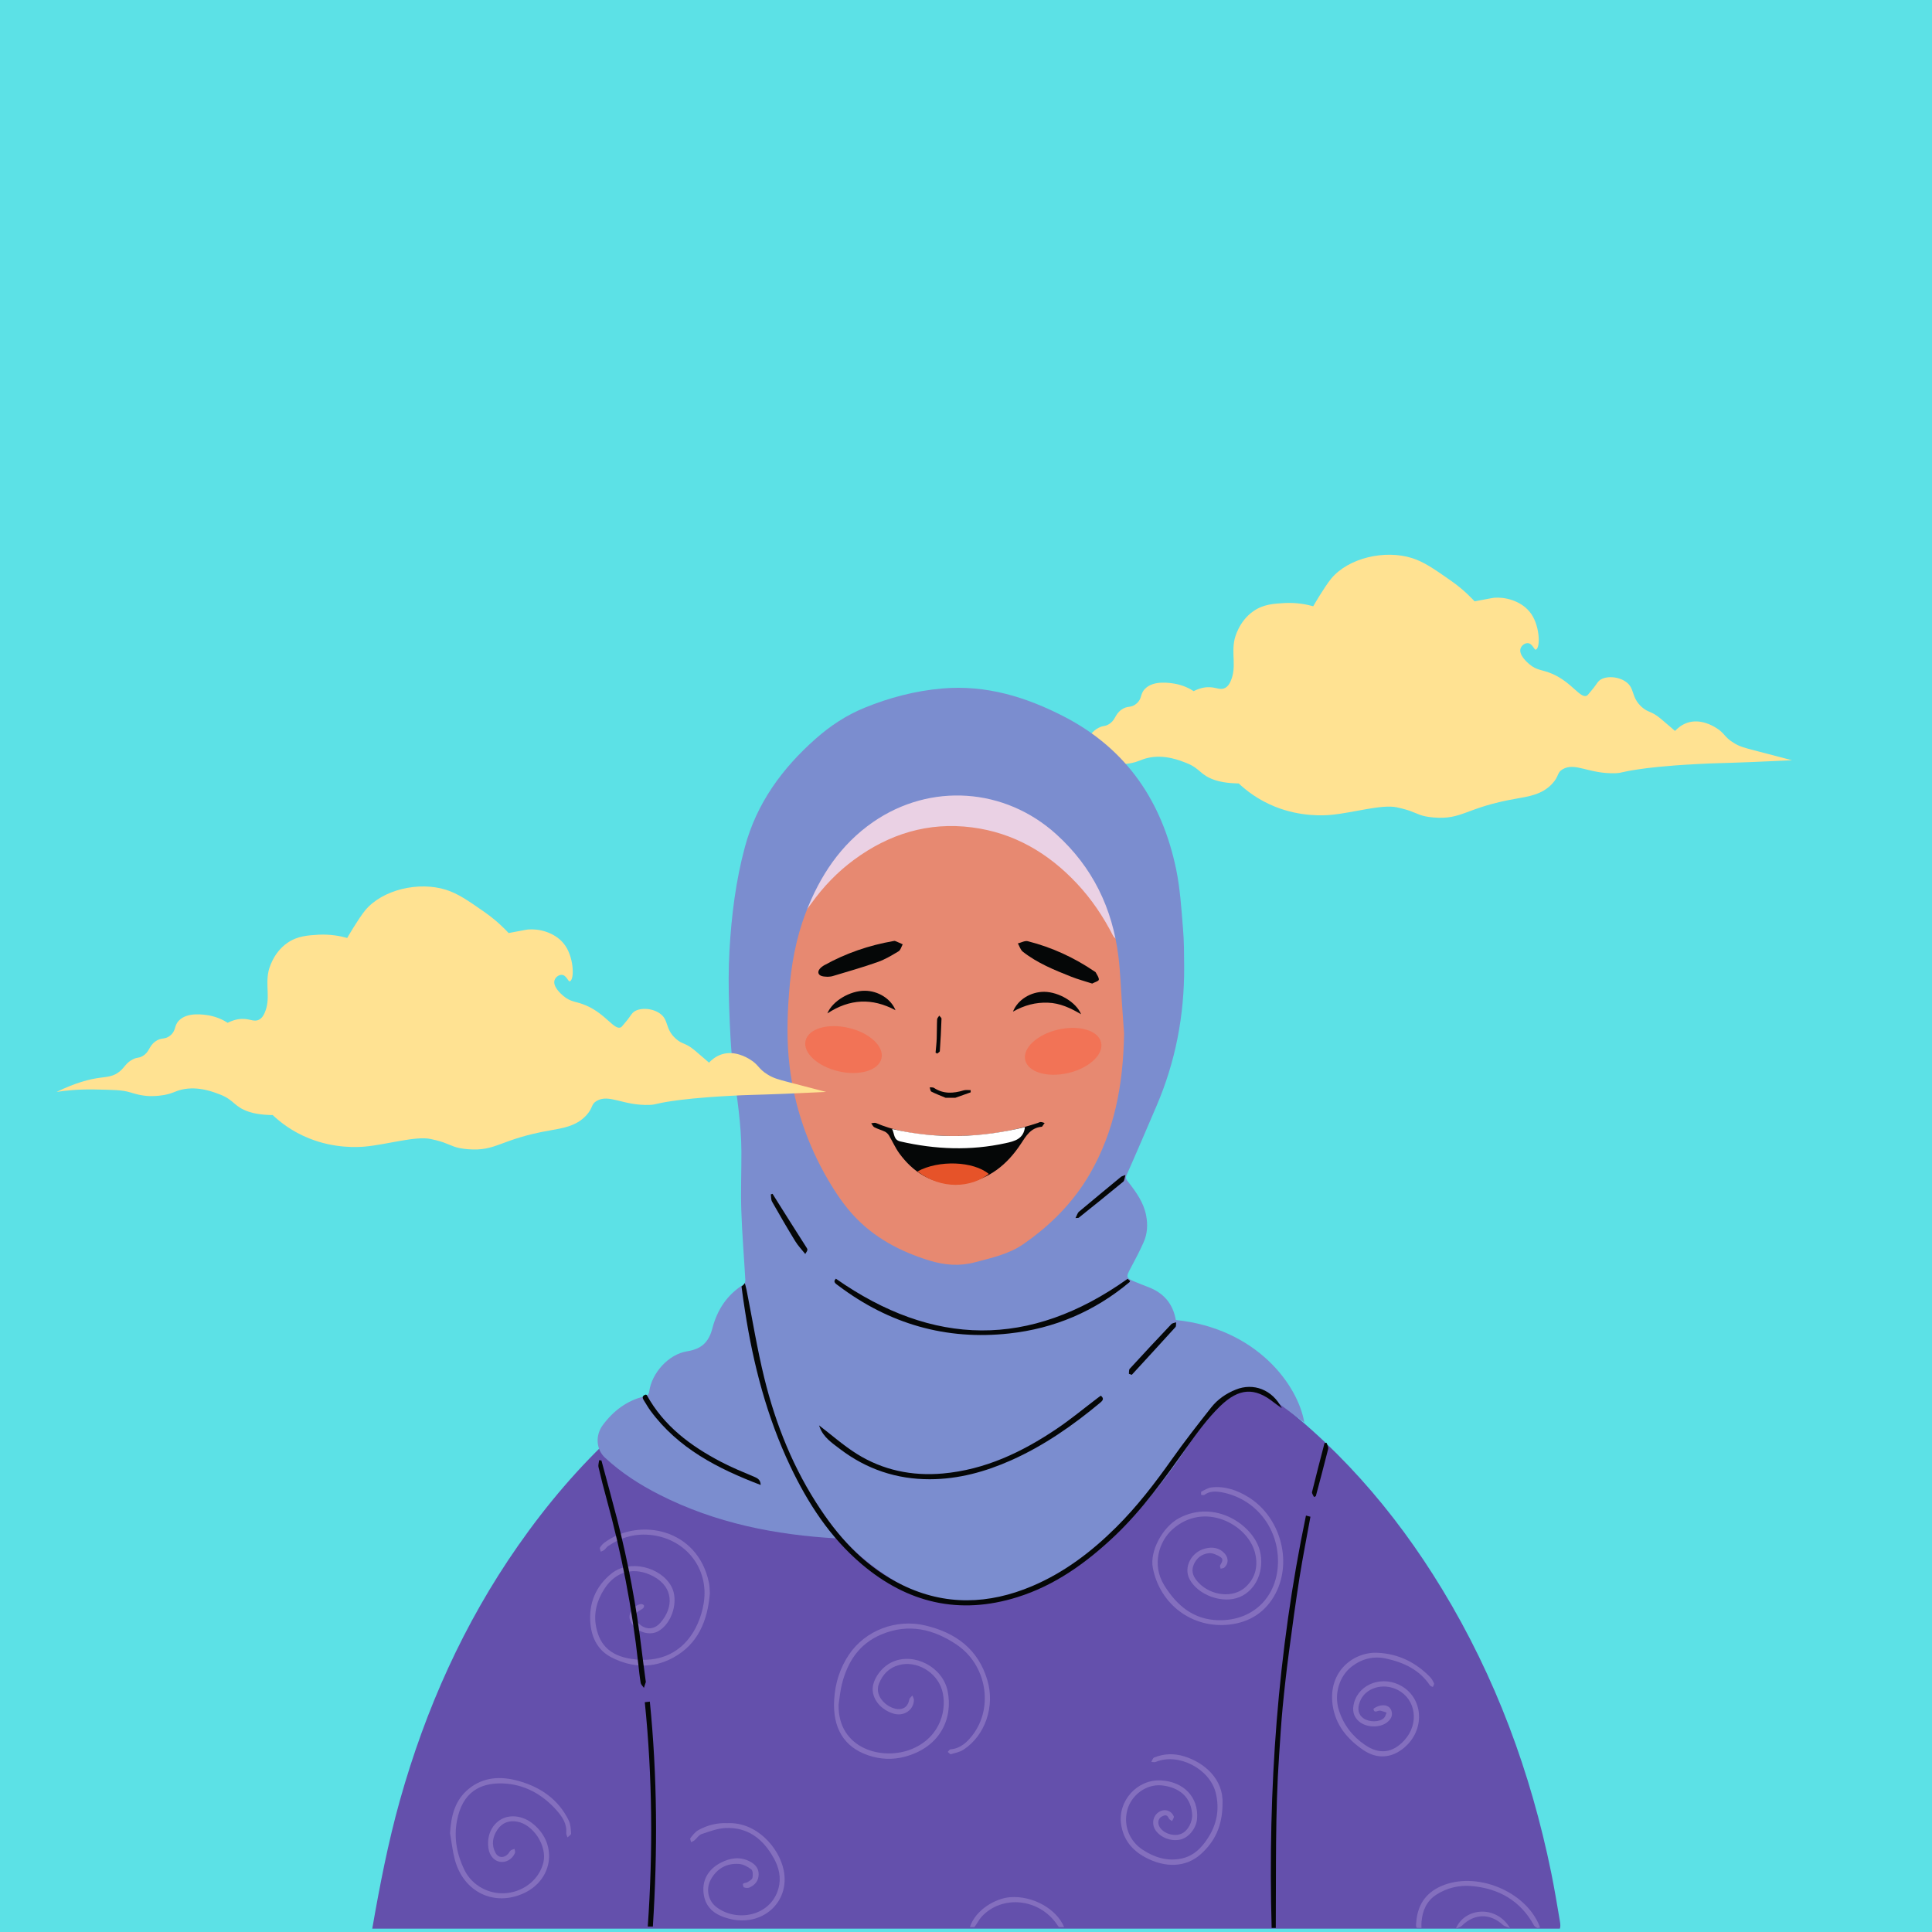 <svg xmlns="http://www.w3.org/2000/svg" xmlns:xlink="http://www.w3.org/1999/xlink" width="200" zoomAndPan="magnify" viewBox="0 0 150 150" height="200" preserveAspectRatio="xMidYMid meet" version="1.0"><defs><clipPath id="id1"><path d="M 79.266 43 L 139.266 43 L 139.266 63.66 L 79.266 63.66 Z M 79.266 43 " clip-rule="nonzero"/></clipPath><clipPath id="id2"><path d="M 28.902 101.543 L 121.148 101.543 L 121.148 149.742 L 28.902 149.742 Z M 28.902 101.543 " clip-rule="nonzero"/></clipPath><clipPath id="id3"><path d="M 53 141 L 61 141 L 61 149.832 L 53 149.832 Z M 53 141 " clip-rule="nonzero"/></clipPath><clipPath id="id4"><path d="M 109.914 146 L 119.719 146 L 119.719 149.742 L 109.914 149.742 Z M 109.914 146 " clip-rule="nonzero"/></clipPath><clipPath id="id5"><path d="M 113 148.312 L 117.367 148.312 L 117.367 149.742 L 113 149.742 Z M 113 148.312 " clip-rule="nonzero"/></clipPath><clipPath id="id6"><path d="M 98.535 117.59 L 101.871 117.59 L 101.871 149.742 L 98.535 149.742 Z M 98.535 117.59 " clip-rule="nonzero"/></clipPath><clipPath id="id7"><path d="M 50 132 L 51 132 L 51 149.832 L 50 149.832 Z M 50 132 " clip-rule="nonzero"/></clipPath><clipPath id="id8"><path d="M 46 53.082 L 102 53.082 L 102 125 L 46 125 Z M 46 53.082 " clip-rule="nonzero"/></clipPath><clipPath id="id9"><path d="M 75 147 L 83 147 L 83 149.832 L 75 149.832 Z M 75 147 " clip-rule="nonzero"/></clipPath><clipPath id="id10"><path d="M 4.266 68.414 L 64.266 68.414 L 64.266 89.414 L 4.266 89.414 Z M 4.266 68.414 " clip-rule="nonzero"/></clipPath></defs><rect x="-15" width="180" fill="rgb(100%, 100%, 100%)" y="-15" height="180" fill-opacity="1"/><rect x="-15" width="180" fill="rgb(36.079%, 88.239%, 90.199%)" y="-15" height="180" fill-opacity="1"/><rect x="-15" width="180" fill="rgb(100%, 100%, 100%)" y="-15" height="180" fill-opacity="1"/><rect x="-15" width="180" fill="rgb(36.079%, 88.239%, 90.199%)" y="-15" height="180" fill-opacity="1"/><g clip-path="url(#id1)"><path fill="rgb(100%, 88.629%, 57.249%)" d="M 82.766 57.926 C 83.266 57.852 83.824 57.84 84.309 57.422 C 84.68 57.109 84.785 56.762 85.309 56.5 C 85.688 56.309 85.734 56.426 86.059 56.246 C 86.629 55.922 86.52 55.504 87.055 55.109 C 87.543 54.75 87.793 55 88.219 54.641 C 88.695 54.258 88.492 53.887 88.898 53.48 C 89.562 52.797 90.836 53.023 91.227 53.086 C 91.867 53.203 92.367 53.457 92.676 53.66 C 93.262 53.359 93.711 53.336 94.008 53.359 C 94.473 53.395 94.77 53.586 95.102 53.418 C 95.34 53.301 95.469 53.07 95.555 52.867 C 96.027 51.766 95.59 50.797 95.852 49.633 C 95.875 49.527 96.184 48.234 97.312 47.453 C 98.098 46.902 98.941 46.867 99.727 46.82 C 100.676 46.77 101.449 46.926 101.961 47.07 C 101.902 47.156 102.805 45.598 103.352 44.926 C 104.695 43.309 107.523 42.66 109.637 43.332 C 110.543 43.621 111.312 44.148 112.562 45.023 C 113.238 45.488 113.703 45.91 113.941 46.137 C 114.285 46.461 114.488 46.688 114.488 46.688 C 115.926 46.41 115.996 46.41 115.996 46.41 C 116.828 46.34 118.02 46.617 118.742 47.477 C 119.551 48.414 119.633 50.293 119.242 50.438 C 119.113 50.484 118.98 49.945 118.613 49.934 C 118.375 49.922 118.125 50.125 118.055 50.352 C 117.898 50.855 118.59 51.441 118.73 51.562 C 119.336 52.078 119.719 51.969 120.516 52.316 C 122.047 52.977 122.699 54.27 123.211 54.008 C 123.246 53.996 123.32 53.898 123.484 53.707 C 123.891 53.238 123.984 53.023 124.117 52.891 C 124.52 52.461 125.566 52.473 126.207 52.918 C 126.957 53.418 126.602 54.113 127.469 54.895 C 127.992 55.359 128.18 55.168 128.93 55.793 C 129.57 56.332 130.047 56.75 130.047 56.75 C 130.227 56.559 130.547 56.27 131.008 56.113 C 132.02 55.781 132.969 56.344 133.219 56.5 C 133.91 56.906 133.852 57.219 134.598 57.672 C 135.074 57.973 135.441 58.055 136.203 58.258 C 136.844 58.426 137.785 58.668 139.141 59.027 C 138.402 59.062 137.297 59.109 135.93 59.168 C 133.457 59.266 133.195 59.242 131.723 59.324 C 129.203 59.457 127.918 59.625 127.184 59.734 C 125.805 59.938 125.98 60.008 125.434 60.031 C 123.344 60.105 122.297 59.145 121.309 59.734 C 120.871 59.996 121.062 60.262 120.504 60.859 C 119.707 61.711 118.637 61.84 117.723 62.008 C 113.773 62.691 113.574 63.66 111.301 63.469 C 110.316 63.387 110.113 63.184 109.426 62.941 C 109.426 62.941 109.055 62.812 108.449 62.68 C 107.273 62.43 105.051 63.109 103.34 63.266 C 102.816 63.316 100.996 63.434 99 62.633 C 97.68 62.105 96.742 61.363 96.172 60.824 C 96.172 60.824 95.125 60.836 94.34 60.57 C 93.152 60.176 93.223 59.672 92.094 59.23 C 91.68 59.074 90.43 58.535 89.102 58.848 C 88.555 58.977 88.445 59.133 87.723 59.266 C 87.176 59.363 86.758 59.348 86.641 59.348 C 85.938 59.324 85.449 59.156 85.129 59.062 C 84.453 58.859 83.75 58.871 82.348 58.836 C 81.09 58.809 80.066 58.918 79.391 59.027 C 80.91 58.285 82.016 58.02 82.766 57.926 Z M 82.766 57.926 " fill-opacity="1" fill-rule="nonzero"/></g><g clip-path="url(#id2)"><path fill="rgb(39.22%, 31.369%, 67.45%)" d="M 121.105 149.742 C 121.16 149.613 121.156 149.426 121.109 149.152 C 120.895 147.902 120.691 146.648 120.438 145.406 C 118.844 137.602 116.121 130.223 111.973 123.395 C 108.234 117.238 103.582 111.91 97.699 107.699 C 93.969 105.031 89.926 102.98 85.52 101.664 C 85.246 101.582 85.141 101.648 84.992 101.879 C 84.535 102.574 84.109 103.305 83.543 103.902 C 81.176 106.41 78.18 107.609 74.781 107.652 C 70.246 107.715 66.57 106.141 64.543 101.707 C 64.012 101.898 63.465 102.086 62.934 102.297 C 61.039 103.051 59.07 103.664 57.27 104.594 C 50.25 108.234 44.73 113.566 40.234 119.992 C 36 126.051 33.035 132.699 31.043 139.797 C 30.129 143.066 29.484 146.398 28.902 149.742 L 121.105 149.742 " fill-opacity="1" fill-rule="nonzero"/></g><path fill="rgb(51.759%, 43.529%, 74.509%)" d="M 65.109 132.344 C 65.039 135.82 68.574 136.742 70.844 135.773 C 73.094 134.809 73.547 132.613 73.141 131.223 C 72.73 129.809 71.148 128.898 69.785 129.277 C 69.02 129.488 68.527 130 68.242 130.723 C 67.824 131.777 69.035 132.746 69.852 132.695 C 70.281 132.668 70.516 132.379 70.598 131.953 C 70.617 131.836 70.75 131.742 70.836 131.637 C 70.879 131.754 70.961 131.875 70.957 131.992 C 70.934 132.789 70.148 133.293 69.348 133.039 C 68.426 132.746 67.789 132.012 67.754 131.207 C 67.723 130.398 68.441 129.395 69.32 129.016 C 71.004 128.289 73.188 129.434 73.57 131.277 C 74.008 133.367 73.043 135.637 70.266 136.387 C 69.297 136.648 68.336 136.602 67.391 136.277 C 65.543 135.645 64.629 134.176 64.766 131.949 C 64.84 130.695 65.207 129.512 65.918 128.457 C 67.191 126.57 69.59 125.672 71.828 126.199 C 74.199 126.758 75.938 128.031 76.656 130.438 C 77.27 132.48 76.484 134.754 74.801 135.848 C 74.516 136.031 74.156 136.102 73.824 136.195 C 73.766 136.211 73.664 136.078 73.582 136.016 C 73.656 135.945 73.723 135.824 73.801 135.816 C 74.578 135.754 75.094 135.258 75.52 134.699 C 77.16 132.543 76.598 129.25 74.266 127.684 C 72.484 126.488 70.551 126.016 68.449 126.891 C 66.699 127.621 65.805 129.016 65.363 130.766 C 65.234 131.281 65.191 131.816 65.109 132.344 " fill-opacity="1" fill-rule="nonzero"/><path fill="rgb(51.759%, 43.529%, 74.509%)" d="M 99.223 121.223 C 99.227 118.555 97.422 116.336 94.848 115.859 C 94.391 115.777 93.922 115.754 93.508 116.062 C 93.453 116.102 93.34 116.062 93.254 116.059 C 93.258 115.973 93.238 115.824 93.277 115.805 C 93.535 115.676 93.797 115.512 94.074 115.48 C 95.109 115.367 96.051 115.695 96.922 116.234 C 99.375 117.742 100.359 121.164 99.043 123.699 C 98.293 125.145 97.039 125.957 95.441 126.133 C 92.559 126.453 90.055 124.566 89.504 121.727 C 89.254 120.434 90.258 118.555 91.535 117.871 C 94.344 116.371 97.309 118.414 97.816 120.398 C 98.195 121.887 97.551 123.441 96.254 123.992 C 94.941 124.547 93.008 123.855 92.352 122.598 C 91.871 121.676 92.5 120.473 93.605 120.219 C 94.164 120.086 94.676 120.168 95.078 120.609 C 95.395 120.961 95.387 121.406 95.059 121.703 C 94.992 121.766 94.867 121.766 94.77 121.793 C 94.754 121.703 94.699 121.59 94.734 121.527 C 94.859 121.312 95.027 121.059 94.766 120.895 C 94.5 120.723 94.148 120.559 93.855 120.59 C 93.297 120.645 92.863 120.984 92.656 121.539 C 92.461 122.07 92.691 122.492 93.051 122.875 C 94.023 123.906 95.734 124.098 96.688 123.234 C 97.512 122.492 97.703 121.52 97.418 120.484 C 96.824 118.344 93.496 116.539 91.023 118.746 C 90.008 119.652 89.395 121.461 90.387 123.074 C 91.363 124.656 92.668 125.75 94.598 125.793 C 97.316 125.855 99.219 123.938 99.223 121.223 " fill-opacity="1" fill-rule="nonzero"/><path fill="rgb(51.759%, 43.529%, 74.509%)" d="M 55.113 123.727 C 54.934 125.828 54.203 127.648 52.262 128.703 C 50.711 129.543 49.082 129.492 47.504 128.695 C 46.449 128.164 45.957 127.215 45.844 126.102 C 45.684 124.512 46.242 123.145 47.5 122.148 C 48.867 121.07 51.277 121.633 52.121 123.16 C 52.723 124.25 52.195 126.047 51.098 126.652 C 50.297 127.094 49.098 126.562 48.887 125.668 C 48.777 125.215 49.309 124.551 49.797 124.539 C 49.867 124.539 49.973 124.59 49.996 124.641 C 50.02 124.699 49.984 124.812 49.934 124.859 C 49.855 124.938 49.746 124.984 49.652 125.043 C 49.195 125.324 49.164 125.594 49.535 125.988 C 50.066 126.555 50.754 126.574 51.266 125.996 C 52.305 124.824 52.324 123.242 50.727 122.387 C 49.273 121.613 47.828 121.961 46.934 123.344 C 46.34 124.254 46.07 125.25 46.285 126.32 C 46.57 127.77 47.453 128.668 49.406 128.844 C 52.828 129.152 54.309 126.57 54.641 124.438 C 55.051 121.797 53.277 119.531 50.637 119.188 C 49.387 119.027 48.266 119.332 47.23 120.023 C 47.109 120.105 47.023 120.246 46.91 120.34 C 46.836 120.402 46.734 120.43 46.645 120.473 C 46.621 120.363 46.543 120.219 46.586 120.148 C 46.676 119.996 46.809 119.855 46.953 119.75 C 49.66 117.781 54.18 118.688 55.043 122.887 C 55.102 123.16 55.094 123.445 55.113 123.727 " fill-opacity="1" fill-rule="nonzero"/><path fill="rgb(51.759%, 43.529%, 74.509%)" d="M 34.941 142.328 C 35.02 140.984 35.32 139.75 36.406 138.875 C 37.543 137.953 38.871 137.891 40.223 138.262 C 41.953 138.738 43.348 139.688 44.156 141.34 C 44.305 141.637 44.316 142.016 44.34 142.359 C 44.344 142.449 44.156 142.559 44.059 142.656 C 44.023 142.539 43.953 142.418 43.961 142.305 C 44.023 141.574 43.637 141.027 43.195 140.531 C 42.086 139.289 40.684 138.52 39.02 138.465 C 37.289 138.41 35.898 139.129 35.477 141.375 C 35.227 142.703 35.473 143.988 36.062 145.191 C 36.664 146.414 38.008 147.121 39.355 146.977 C 40.738 146.832 41.883 145.871 42.188 144.602 C 42.492 143.336 41.426 141.656 40.145 141.43 C 39.523 141.316 38.984 141.52 38.625 142.047 C 38.246 142.602 38.137 143.219 38.465 143.844 C 38.68 144.254 39.121 144.285 39.445 143.938 C 39.523 143.855 39.566 143.734 39.652 143.668 C 39.734 143.605 39.852 143.586 39.953 143.547 C 39.965 143.66 40.016 143.789 39.977 143.879 C 39.766 144.355 39.281 144.629 38.816 144.551 C 38.367 144.477 38.016 144.078 37.93 143.543 C 37.773 142.59 38.137 141.711 38.883 141.266 C 39.559 140.863 40.523 140.961 41.266 141.512 C 43.305 143.027 43.012 145.879 40.711 146.969 C 38.41 148.062 36 146.926 35.316 144.398 C 35.137 143.723 35.062 143.02 34.941 142.328 " fill-opacity="1" fill-rule="nonzero"/><path fill="rgb(51.759%, 43.529%, 74.509%)" d="M 94.918 140.027 C 94.91 141.801 94.297 143.004 93.219 143.965 C 92.082 144.984 90.48 145.047 88.91 144.199 C 87.883 143.641 87.223 142.836 87.043 141.645 C 86.773 139.828 88.285 138.141 90.129 138.23 C 91.906 138.32 93.066 139.543 92.941 141.195 C 92.891 141.914 92.332 142.637 91.695 142.809 C 90.98 143.004 90.113 142.691 89.707 142.09 C 89.453 141.715 89.477 141.195 89.758 140.871 C 90.031 140.559 90.441 140.445 90.789 140.633 C 90.934 140.711 91.074 140.867 91.133 141.023 C 91.168 141.117 91.047 141.27 90.996 141.395 C 90.906 141.32 90.777 141.262 90.738 141.168 C 90.613 140.84 90.387 140.938 90.195 141.039 C 89.875 141.211 89.848 141.633 90.105 141.953 C 90.473 142.406 91.195 142.594 91.719 142.371 C 92.238 142.152 92.602 141.438 92.555 140.832 C 92.43 139.227 91.184 138.719 90.191 138.617 C 89 138.5 87.836 139.363 87.523 140.531 C 87.207 141.727 87.68 142.938 88.727 143.621 C 89.621 144.203 90.59 144.512 91.656 144.312 C 92.641 144.133 93.293 143.477 93.809 142.664 C 94.492 141.59 94.695 140.434 94.387 139.188 C 93.914 137.32 91.492 136.07 89.738 136.793 C 89.641 136.836 89.504 136.797 89.387 136.793 C 89.457 136.676 89.504 136.496 89.609 136.453 C 90.367 136.145 91.148 136.121 91.93 136.359 C 93.492 136.836 95 138.125 94.918 140.027 " fill-opacity="1" fill-rule="nonzero"/><path fill="rgb(51.759%, 43.529%, 74.509%)" d="M 106.996 128.324 C 108.578 128.406 109.895 129.059 111 130.172 C 111.145 130.316 111.254 130.508 111.34 130.699 C 111.371 130.762 111.281 130.883 111.246 130.977 C 111.168 130.938 111.062 130.918 111.02 130.852 C 110.203 129.633 108.984 129.07 107.613 128.77 C 106.645 128.559 105.754 128.781 104.973 129.371 C 103.973 130.121 103.551 131.555 103.957 132.797 C 104.32 133.922 105.004 134.816 105.984 135.48 C 107.102 136.242 108.133 136.109 109.043 135.105 C 110.199 133.828 109.941 131.93 108.512 131.203 C 107.367 130.617 105.98 131.051 105.578 132.125 C 105.363 132.688 105.461 133.133 105.859 133.41 C 106.293 133.719 107.094 133.723 107.445 133.391 C 107.555 133.289 107.59 133.109 107.656 132.965 C 107.496 132.914 107.336 132.855 107.176 132.816 C 106.988 132.773 106.703 133.062 106.633 132.695 C 106.625 132.637 106.961 132.461 107.156 132.422 C 107.527 132.348 107.898 132.426 108.031 132.824 C 108.164 133.219 107.965 133.535 107.633 133.766 C 107.051 134.168 106.07 134.121 105.527 133.664 C 105.059 133.27 104.977 132.762 105.129 132.207 C 105.539 130.688 107.41 130.055 108.859 130.93 C 110.531 131.938 110.625 134.316 109.047 135.668 C 108.066 136.512 106.922 136.602 105.852 135.875 C 104.602 135.027 103.68 133.914 103.465 132.383 C 103.094 129.715 105.152 128.211 106.996 128.324 " fill-opacity="1" fill-rule="nonzero"/><g clip-path="url(#id3)"><path fill="rgb(51.759%, 43.529%, 74.509%)" d="M 56.473 141.551 C 58.734 141.441 60.48 143.441 60.844 145.191 C 61.359 147.695 59.168 149.641 56.594 148.965 C 55.617 148.711 54.836 148.219 54.648 147.145 C 54.457 146.047 54.949 145.137 55.977 144.613 C 56.719 144.234 57.48 144.129 58.246 144.539 C 58.645 144.754 58.914 145.059 58.902 145.543 C 58.891 146.039 58.613 146.355 58.188 146.547 C 58.066 146.602 57.891 146.582 57.762 146.535 C 57.707 146.516 57.656 146.281 57.691 146.254 C 57.781 146.18 57.938 146.191 58.039 146.129 C 58.188 146.035 58.395 145.926 58.422 145.789 C 58.465 145.582 58.461 145.242 58.336 145.145 C 58.059 144.93 57.699 144.734 57.363 144.715 C 56.41 144.652 55.66 145.078 55.195 145.914 C 54.789 146.641 54.965 147.555 55.609 148.055 C 57.164 149.258 59.84 148.801 60.438 146.617 C 60.668 145.785 60.48 144.988 60.07 144.258 C 59.254 142.789 58.066 141.836 56.297 141.93 C 55.684 141.965 55.066 142.195 54.473 142.398 C 54.258 142.469 54.105 142.727 53.914 142.887 C 53.844 142.949 53.742 142.98 53.656 143.027 C 53.633 142.918 53.559 142.762 53.605 142.707 C 53.785 142.48 53.973 142.227 54.219 142.09 C 54.918 141.703 55.684 141.512 56.473 141.551 " fill-opacity="1" fill-rule="nonzero"/></g><g clip-path="url(#id4)"><path fill="rgb(51.759%, 43.529%, 74.509%)" d="M 119.348 149.691 C 119.418 149.68 119.484 149.672 119.555 149.664 C 119.555 149.664 119.555 149.664 119.559 149.66 C 119.551 149.621 119.547 149.578 119.531 149.539 C 118.43 146.793 114.578 145.25 111.875 146.445 C 110.648 146.992 110.055 147.949 109.957 149.242 C 109.945 149.383 109.914 149.57 109.996 149.68 C 110.121 149.68 110.242 149.68 110.363 149.684 C 110.359 149.508 110.352 149.352 110.367 149.195 C 110.449 148.332 110.758 147.586 111.523 147.098 C 112.352 146.57 113.289 146.352 114.234 146.43 C 116.359 146.613 118.043 147.562 119.098 149.488 C 119.145 149.574 119.246 149.633 119.348 149.691 " fill-opacity="1" fill-rule="nonzero"/></g><g clip-path="url(#id5)"><path fill="rgb(51.759%, 43.529%, 74.509%)" d="M 113.031 149.742 C 113.703 148.109 116.156 147.871 117.234 149.691 C 117.047 149.613 116.816 149.574 116.676 149.445 C 115.699 148.535 114.461 148.559 113.512 149.504 C 113.391 149.625 113.191 149.664 113.031 149.742 " fill-opacity="1" fill-rule="nonzero"/></g><path fill="rgb(90.59%, 53.729%, 44.31%)" d="M 74.602 98.277 C 74.316 98.277 74.035 98.277 73.75 98.277 C 73.672 98.254 73.594 98.23 73.516 98.211 C 72.648 98.023 71.746 97.934 70.918 97.637 C 68.223 96.672 66.246 94.789 64.648 92.473 C 63.176 90.336 62.199 87.973 61.547 85.469 C 61.48 85.215 61.379 85.117 61.113 85.055 C 60.793 84.98 60.477 84.82 60.203 84.633 C 59.516 84.152 59.051 83.473 58.684 82.734 C 57.863 81.082 57.48 79.352 57.957 77.531 C 58.324 76.117 59.254 75.676 60.621 76.164 C 60.645 76.172 60.676 76.164 60.719 76.164 C 60.754 75.875 60.797 75.586 60.824 75.297 C 61.129 72.27 61.895 69.363 63.242 66.629 C 64.52 64.047 66.203 61.785 68.633 60.168 C 71.062 58.551 73.711 57.934 76.586 58.66 C 79.027 59.277 80.98 60.684 82.609 62.559 C 85.207 65.555 86.605 69.102 87.336 72.945 C 87.547 74.059 87.66 75.195 87.824 76.348 C 87.98 76.266 88.137 76.176 88.301 76.105 C 89.125 75.738 89.898 75.922 90.395 76.656 C 90.621 77 90.824 77.406 90.887 77.809 C 91.273 80.215 90.66 82.363 89.059 84.211 C 88.539 84.805 87.879 85.176 87.031 85.102 C 86.984 85.25 86.945 85.383 86.906 85.516 C 86.117 88.449 84.91 91.18 82.984 93.555 C 81.32 95.605 79.312 97.191 76.719 97.898 C 76.031 98.09 75.309 98.156 74.602 98.277 " fill-opacity="1" fill-rule="nonzero"/><path fill="rgb(1.959%, 2.75%, 2.75%)" d="M 64.254 75.836 C 64.098 75.824 63.969 75.824 63.848 75.793 C 63.535 75.723 63.441 75.477 63.641 75.227 C 63.738 75.109 63.867 75.012 64 74.938 C 65.684 74.004 67.477 73.391 69.371 73.062 C 69.414 73.059 69.461 73.043 69.496 73.059 C 69.695 73.137 69.891 73.227 70.086 73.316 C 69.984 73.5 69.926 73.758 69.77 73.855 C 69.25 74.168 68.723 74.488 68.156 74.688 C 67 75.098 65.82 75.43 64.645 75.785 C 64.512 75.828 64.367 75.824 64.254 75.836 " fill-opacity="1" fill-rule="nonzero"/><path fill="rgb(1.959%, 2.75%, 2.75%)" d="M 84.797 76.363 C 84.23 76.18 83.684 76.035 83.164 75.828 C 81.852 75.309 80.535 74.773 79.414 73.891 C 79.23 73.746 79.152 73.465 79.027 73.246 C 79.285 73.184 79.57 73.02 79.793 73.074 C 81.66 73.547 83.387 74.34 84.977 75.422 C 85.012 75.445 85.059 75.465 85.074 75.5 C 85.168 75.688 85.332 75.891 85.312 76.066 C 85.297 76.18 84.996 76.254 84.797 76.363 " fill-opacity="1" fill-rule="nonzero"/><path fill="rgb(1.959%, 2.75%, 2.75%)" d="M 64.238 78.68 C 64.625 77.715 66.004 76.914 67.145 76.922 C 68.168 76.926 69.168 77.535 69.527 78.434 C 67.711 77.461 65.969 77.543 64.238 78.68 " fill-opacity="1" fill-rule="nonzero"/><path fill="rgb(1.959%, 2.75%, 2.75%)" d="M 78.645 78.543 C 79.023 77.602 80.039 76.996 81.082 77.004 C 82.211 77.016 83.566 77.816 83.934 78.746 C 83.102 78.254 82.289 77.879 81.352 77.848 C 80.41 77.816 79.543 78.039 78.645 78.543 " fill-opacity="1" fill-rule="nonzero"/><path fill="rgb(1.569%, 2.35%, 2.35%)" d="M 73.41 85.23 C 73.043 85.074 72.668 84.934 72.312 84.754 C 72.23 84.711 72.223 84.535 72.18 84.422 C 72.293 84.434 72.43 84.406 72.516 84.465 C 73.25 84.949 74.02 84.898 74.816 84.656 C 74.984 84.605 75.18 84.641 75.363 84.637 C 75.363 84.695 75.363 84.75 75.363 84.809 C 74.969 84.949 74.57 85.09 74.176 85.23 C 73.922 85.23 73.668 85.23 73.41 85.23 " fill-opacity="1" fill-rule="nonzero"/><path fill="rgb(1.569%, 2.35%, 2.35%)" d="M 72.637 81.727 C 72.668 81.359 72.715 80.988 72.727 80.617 C 72.746 80.125 72.734 79.633 72.758 79.145 C 72.762 79.047 72.863 78.953 72.922 78.855 C 72.984 78.938 73.102 79.016 73.098 79.094 C 73.07 79.93 73.027 80.77 72.969 81.605 C 72.965 81.676 72.836 81.734 72.766 81.801 C 72.723 81.777 72.68 81.754 72.637 81.727 " fill-opacity="1" fill-rule="nonzero"/><path fill="rgb(1.959%, 2.75%, 2.75%)" d="M 74.137 91.914 C 72.281 91.887 70.883 91 69.82 89.543 C 69.508 89.113 69.293 88.613 69.02 88.156 C 68.949 88.039 68.832 87.926 68.711 87.863 C 68.445 87.734 68.152 87.66 67.891 87.523 C 67.781 87.469 67.723 87.316 67.641 87.211 C 67.766 87.203 67.91 87.148 68.012 87.191 C 69.312 87.746 70.684 88.004 72.082 88.117 C 74.965 88.344 77.805 88.109 80.566 87.188 C 80.648 87.16 80.73 87.109 80.809 87.113 C 80.906 87.117 81.008 87.16 81.105 87.191 C 81.043 87.281 80.977 87.371 80.914 87.461 C 80.906 87.473 80.891 87.48 80.879 87.48 C 80.023 87.559 79.664 88.191 79.246 88.828 C 78.207 90.402 76.824 91.539 74.898 91.871 C 74.812 91.887 74.73 91.91 74.648 91.91 C 74.477 91.918 74.309 91.914 74.137 91.914 " fill-opacity="1" fill-rule="nonzero"/><path fill="rgb(100%, 100%, 100%)" d="M 69.266 87.656 C 72.777 88.465 76.18 88.332 79.578 87.508 C 79.469 88.434 78.766 88.605 78.078 88.754 C 75.344 89.355 72.621 89.246 69.902 88.621 C 69.375 88.5 69.461 88.066 69.266 87.656 " fill-opacity="1" fill-rule="nonzero"/><path fill="rgb(90.199%, 32.549%, 16.08%)" d="M 71.234 90.949 C 72.879 90.047 75.57 90.148 76.77 91.145 C 75.422 92.207 73.113 92.406 71.234 90.949 " fill-opacity="1" fill-rule="nonzero"/><g clip-path="url(#id6)"><path fill="rgb(1.959%, 2.75%, 2.75%)" d="M 101.395 117.668 C 99.184 128.266 98.434 138.926 98.73 149.684 L 99.051 149.684 C 99.082 145.223 99 140.754 99.309 136.293 C 99.395 135.027 99.469 133.762 99.59 132.504 C 99.727 131.086 99.887 129.676 100.074 128.266 C 100.328 126.328 100.594 124.391 100.898 122.461 C 101.145 120.895 101.457 119.34 101.742 117.758 C 101.633 117.727 101.527 117.703 101.395 117.668 " fill-opacity="1" fill-rule="nonzero"/></g><path fill="rgb(1.959%, 2.75%, 2.75%)" d="M 46.695 113.391 C 47.105 114.922 47.527 116.445 47.922 117.977 C 48.777 121.32 49.41 124.699 49.82 128.125 C 49.918 128.934 50.031 129.742 50.137 130.551 C 50.137 130.566 50.145 130.582 50.141 130.594 C 50.09 130.742 50.039 130.895 49.992 131.047 C 49.906 130.914 49.766 130.793 49.742 130.652 C 49.66 130.18 49.613 129.703 49.562 129.227 C 49.086 124.871 48.254 120.586 47.09 116.359 C 46.867 115.547 46.656 114.73 46.469 113.91 C 46.43 113.742 46.5 113.547 46.52 113.367 C 46.578 113.375 46.637 113.383 46.695 113.391 " fill-opacity="1" fill-rule="nonzero"/><g clip-path="url(#id7)"><path fill="rgb(1.959%, 2.75%, 2.75%)" d="M 50.293 149.578 L 50.688 149.578 C 51.059 143.746 51.039 137.945 50.453 132.113 C 50.316 132.129 50.199 132.145 50.062 132.16 C 50.656 137.977 50.699 143.77 50.293 149.578 " fill-opacity="1" fill-rule="nonzero"/></g><path fill="rgb(1.959%, 2.75%, 2.75%)" d="M 102.016 116.227 C 101.961 116.094 101.84 115.945 101.867 115.836 C 102.176 114.566 102.508 113.305 102.836 112.043 C 102.887 112.031 102.941 112.023 102.992 112.016 C 103.039 112.176 103.152 112.355 103.117 112.5 C 102.812 113.727 102.484 114.945 102.16 116.164 C 102.109 116.184 102.062 116.207 102.016 116.227 " fill-opacity="1" fill-rule="nonzero"/><path fill="rgb(91.759%, 81.96%, 89.409%)" d="M 61.812 71.57 C 61.707 70.48 61.848 69.496 62.062 68.52 C 63.094 63.84 66.82 60.289 71.57 59.574 C 76.562 58.828 80.633 60.613 83.934 64.309 C 85.371 65.918 86.301 67.805 86.684 69.926 C 86.844 70.793 86.844 71.688 86.895 72.57 C 86.902 72.699 86.793 72.828 86.742 72.961 C 86.633 72.863 86.488 72.789 86.43 72.672 C 85.668 71.176 84.742 69.797 83.594 68.578 C 81.375 66.219 78.711 64.656 75.465 64.238 C 72.078 63.801 69.035 64.742 66.309 66.75 C 65.012 67.703 63.914 68.855 62.977 70.16 C 62.672 70.582 62.359 71 62.043 71.414 C 62.008 71.461 61.938 71.488 61.812 71.57 " fill-opacity="1" fill-rule="nonzero"/><g clip-path="url(#id8)"><path fill="rgb(48.239%, 55.289%, 81.18%)" d="M 87.273 80.25 C 87.23 79.656 87.168 78.742 87.102 77.828 C 87.016 76.637 86.98 75.438 86.832 74.25 C 86.371 70.516 84.828 67.32 82.008 64.77 C 78.004 61.148 72.238 60.754 67.797 63.816 C 65.262 65.566 63.656 68.016 62.57 70.836 C 61.793 72.852 61.422 74.945 61.262 77.098 C 61.113 79.004 61.074 80.898 61.305 82.793 C 61.688 85.945 62.707 88.898 64.309 91.633 C 64.871 92.59 65.504 93.531 66.25 94.344 C 67.852 96.09 69.891 97.168 72.145 97.863 C 73.32 98.227 74.496 98.324 75.691 98.004 C 76.988 97.66 78.328 97.371 79.441 96.602 C 81.555 95.141 83.352 93.336 84.637 91.102 C 86.508 87.848 87.207 84.285 87.273 80.25 Z M 91.289 102.484 C 97.57 103.133 100.781 107.543 101.266 110.445 C 100.309 109.734 99.371 109.02 98.414 108.336 C 97.527 107.703 96.27 107.586 95.316 108.246 C 94.594 108.746 94.016 109.359 93.566 110.117 C 91.824 113.062 89.832 115.828 87.414 118.27 C 85.18 120.527 82.699 122.434 79.68 123.555 C 77.906 124.211 76.074 124.508 74.191 124.352 C 72.348 124.195 70.66 123.516 69.109 122.527 C 67.832 121.711 66.648 120.777 65.605 119.672 C 65.473 119.531 65.223 119.453 65.02 119.445 C 60.195 119.176 55.539 118.254 51.199 116.047 C 49.668 115.27 48.23 114.344 46.969 113.172 C 46.262 112.512 46.219 111.418 46.805 110.637 C 47.637 109.52 48.684 108.734 50.051 108.406 C 50.262 108.355 50.375 108.266 50.406 108.02 C 50.613 106.594 51.898 105.145 53.348 104.914 C 54.469 104.734 55.027 104.215 55.312 103.117 C 55.68 101.715 56.445 100.512 57.742 99.723 C 57.828 99.672 57.875 99.488 57.867 99.371 C 57.766 97.57 57.613 95.773 57.555 93.973 C 57.504 92.449 57.57 90.922 57.562 89.398 C 57.555 87.309 57.223 85.25 56.953 83.184 C 56.738 81.539 56.672 79.875 56.613 78.215 C 56.562 76.734 56.551 75.246 56.637 73.77 C 56.793 71.07 57.125 68.387 57.832 65.766 C 58.746 62.363 60.73 59.652 63.332 57.352 C 64.461 56.355 65.711 55.527 67.109 54.957 C 69.051 54.16 71.059 53.637 73.16 53.453 C 76.559 53.16 79.664 54.109 82.633 55.645 C 87.496 58.164 90.234 62.258 91.32 67.512 C 91.625 68.996 91.719 70.527 91.844 72.043 C 91.934 73.051 91.93 74.07 91.938 75.086 C 91.957 78.832 91.266 82.441 89.781 85.891 C 89.016 87.672 88.258 89.457 87.469 91.23 C 87.352 91.496 87.48 91.617 87.605 91.777 C 88.215 92.559 88.789 93.355 88.984 94.359 C 89.125 95.086 89.086 95.797 88.781 96.469 C 88.477 97.148 88.133 97.812 87.777 98.469 C 87.402 99.16 87.414 99.23 88.156 99.531 C 88.48 99.664 88.809 99.801 89.137 99.922 C 90.332 100.371 91.066 101.203 91.289 102.484 " fill-opacity="1" fill-rule="nonzero"/></g><path fill="rgb(1.959%, 2.75%, 2.75%)" d="M 95.941 107.891 C 95.191 108.191 94.535 108.645 94.039 109.273 C 93 110.59 91.965 111.91 90.996 113.281 C 89.672 115.152 88.281 116.965 86.652 118.582 C 84.742 120.48 82.625 122.09 80.129 123.148 C 76.762 124.57 73.391 124.684 70.055 123.059 C 67.359 121.746 65.359 119.656 63.719 117.203 C 61.621 114.074 60.234 110.625 59.34 106.988 C 58.785 104.734 58.418 102.438 57.965 100.16 C 57.926 99.98 57.879 99.801 57.828 99.621 C 57.762 99.723 57.68 99.805 57.57 99.879 C 57.574 99.91 57.578 99.941 57.582 99.969 C 57.66 100.57 57.746 101.172 57.84 101.77 C 58.484 105.941 59.535 109.992 61.352 113.824 C 62.719 116.707 64.434 119.348 66.891 121.434 C 70.449 124.457 74.48 125.414 78.984 124.004 C 81.918 123.086 84.348 121.332 86.555 119.242 C 88.711 117.195 90.414 114.785 92.129 112.383 C 92.93 111.258 93.754 110.121 94.738 109.168 C 96.195 107.758 97.418 107.703 98.883 108.871 C 99.066 109.016 99.262 109.145 99.52 109.332 C 98.801 107.898 97.316 107.328 95.941 107.891 " fill-opacity="1" fill-rule="nonzero"/><path fill="rgb(1.959%, 2.75%, 2.75%)" d="M 87.547 99.289 C 87.574 99.309 87.66 99.379 87.738 99.445 C 87.719 99.492 87.719 99.523 87.703 99.539 C 84.988 101.812 81.867 103.148 78.348 103.531 C 73.438 104.07 69.031 102.785 65.098 99.824 C 64.902 99.676 64.633 99.535 64.898 99.277 C 72.441 104.559 79.941 104.703 87.547 99.289 " fill-opacity="1" fill-rule="nonzero"/><path fill="rgb(1.959%, 2.75%, 2.75%)" d="M 63.59 110.664 C 64.539 111.387 65.473 112.219 66.516 112.875 C 68.551 114.148 70.801 114.613 73.199 114.402 C 76.477 114.109 79.34 112.75 82.016 110.949 C 83.105 110.219 84.117 109.375 85.164 108.582 C 85.266 108.508 85.363 108.434 85.465 108.359 C 85.758 108.59 85.605 108.75 85.418 108.906 C 83.293 110.676 81.043 112.246 78.5 113.379 C 76.488 114.273 74.402 114.844 72.195 114.848 C 69.613 114.855 67.277 114.07 65.219 112.504 C 64.594 112.027 63.918 111.586 63.637 110.789 C 63.613 110.723 63.59 110.66 63.59 110.664 " fill-opacity="1" fill-rule="nonzero"/><path fill="rgb(1.959%, 2.75%, 2.75%)" d="M 59.059 115.293 C 55.723 114.023 52.656 112.453 50.504 109.531 C 50.312 109.273 50.156 108.984 49.98 108.711 C 49.84 108.492 49.879 108.348 50.137 108.277 C 50.164 108.289 50.203 108.293 50.215 108.312 C 51.535 110.711 53.621 112.266 55.984 113.5 C 56.832 113.945 57.727 114.305 58.609 114.68 C 58.879 114.797 59.047 114.934 59.059 115.293 " fill-opacity="1" fill-rule="nonzero"/><path fill="rgb(1.959%, 2.75%, 2.75%)" d="M 87.648 106.664 C 87.664 106.531 87.637 106.355 87.711 106.273 C 88.777 105.109 89.852 103.957 90.938 102.812 C 91.02 102.723 91.184 102.711 91.312 102.664 C 91.297 102.789 91.328 102.957 91.262 103.035 C 90.137 104.277 89.004 105.508 87.871 106.742 C 87.797 106.719 87.723 106.691 87.648 106.664 " fill-opacity="1" fill-rule="nonzero"/><path fill="rgb(1.959%, 2.75%, 2.75%)" d="M 59.98 92.688 C 60.129 92.922 60.273 93.156 60.418 93.387 C 61.125 94.508 61.828 95.629 62.543 96.742 C 62.727 97.027 62.746 97.012 62.52 97.359 C 62.25 97.02 61.953 96.715 61.738 96.359 C 61.121 95.352 60.527 94.328 59.945 93.301 C 59.855 93.141 59.875 92.926 59.844 92.734 C 59.891 92.719 59.938 92.703 59.98 92.688 " fill-opacity="1" fill-rule="nonzero"/><path fill="rgb(1.959%, 2.75%, 2.75%)" d="M 83.5 94.57 C 83.617 94.348 83.66 94.168 83.773 94.074 C 84.852 93.164 85.945 92.27 87.031 91.371 C 87.094 91.32 87.18 91.309 87.379 91.223 C 87.305 91.469 87.305 91.668 87.207 91.746 C 86.066 92.691 84.91 93.617 83.754 94.543 C 83.738 94.559 83.699 94.551 83.5 94.57 " fill-opacity="1" fill-rule="nonzero"/><g clip-path="url(#id9)"><path fill="rgb(51.759%, 43.529%, 74.509%)" d="M 75.637 149.621 C 75.656 149.602 75.676 149.586 75.691 149.566 C 75.883 149.324 76.012 149.027 76.219 148.805 C 77.824 147.082 80.723 147.398 82.086 149.449 C 82.129 149.516 82.172 149.574 82.219 149.621 L 82.617 149.621 C 82.039 148.207 80.176 147.164 78.426 147.297 C 77.301 147.383 75.742 148.266 75.301 149.621 L 75.637 149.621 " fill-opacity="1" fill-rule="nonzero"/></g><path fill="rgb(94.899%, 45.099%, 33.73%)" d="M 79.598 82.312 C 79.816 83.242 81.312 83.688 82.938 83.309 C 84.566 82.926 85.707 81.863 85.488 80.934 C 85.27 80.004 83.773 79.559 82.148 79.938 C 80.52 80.316 79.379 81.379 79.598 82.312 " fill-opacity="1" fill-rule="nonzero"/><path fill="rgb(94.899%, 45.099%, 33.73%)" d="M 68.438 82.176 C 68.219 83.109 66.723 83.555 65.094 83.172 C 63.469 82.793 62.324 81.73 62.543 80.801 C 62.762 79.867 64.258 79.422 65.887 79.805 C 67.516 80.184 68.656 81.246 68.438 82.176 " fill-opacity="1" fill-rule="nonzero"/><g clip-path="url(#id10)"><path fill="rgb(100%, 88.629%, 57.249%)" d="M 7.766 83.676 C 8.266 83.605 8.824 83.594 9.309 83.172 C 9.68 82.863 9.785 82.516 10.309 82.25 C 10.688 82.059 10.734 82.18 11.059 82 C 11.629 81.676 11.52 81.258 12.055 80.863 C 12.543 80.504 12.793 80.754 13.219 80.395 C 13.695 80.012 13.492 79.641 13.898 79.23 C 14.562 78.551 15.836 78.777 16.227 78.836 C 16.867 78.957 17.367 79.207 17.676 79.41 C 18.262 79.113 18.711 79.09 19.008 79.113 C 19.473 79.148 19.77 79.34 20.102 79.172 C 20.34 79.051 20.469 78.824 20.555 78.621 C 21.027 77.52 20.59 76.551 20.852 75.387 C 20.875 75.277 21.184 73.984 22.312 73.207 C 23.098 72.656 23.941 72.621 24.727 72.57 C 25.676 72.523 26.449 72.68 26.961 72.824 C 26.902 72.906 27.805 71.352 28.352 70.68 C 29.695 69.062 32.523 68.414 34.637 69.086 C 35.543 69.375 36.312 69.898 37.562 70.773 C 38.238 71.242 38.703 71.66 38.941 71.891 C 39.285 72.211 39.488 72.441 39.488 72.441 C 40.926 72.164 40.996 72.164 40.996 72.164 C 41.828 72.094 43.02 72.367 43.742 73.23 C 44.551 74.164 44.633 76.047 44.242 76.191 C 44.113 76.238 43.98 75.699 43.613 75.688 C 43.375 75.676 43.125 75.879 43.055 76.105 C 42.898 76.609 43.59 77.195 43.73 77.316 C 44.336 77.832 44.719 77.723 45.516 78.07 C 47.047 78.73 47.699 80.023 48.211 79.758 C 48.246 79.746 48.32 79.652 48.484 79.461 C 48.891 78.992 48.984 78.777 49.117 78.645 C 49.52 78.215 50.566 78.227 51.207 78.668 C 51.957 79.172 51.602 79.867 52.469 80.645 C 52.992 81.113 53.18 80.922 53.93 81.543 C 54.57 82.082 55.047 82.504 55.047 82.504 C 55.227 82.312 55.547 82.023 56.008 81.867 C 57.02 81.531 57.969 82.094 58.219 82.25 C 58.91 82.66 58.852 82.969 59.598 83.426 C 60.074 83.723 60.441 83.809 61.203 84.012 C 61.844 84.18 62.785 84.418 64.141 84.777 C 63.402 84.816 62.297 84.863 60.93 84.922 C 58.457 85.02 58.195 84.996 56.723 85.078 C 54.203 85.211 52.918 85.379 52.184 85.484 C 50.805 85.688 50.98 85.762 50.434 85.785 C 48.344 85.855 47.297 84.898 46.309 85.484 C 45.871 85.75 46.062 86.012 45.504 86.613 C 44.707 87.461 43.637 87.594 42.723 87.762 C 38.773 88.445 38.574 89.414 36.301 89.223 C 35.316 89.141 35.113 88.938 34.426 88.695 C 34.426 88.695 34.055 88.562 33.449 88.434 C 32.273 88.18 30.051 88.863 28.34 89.02 C 27.816 89.066 25.996 89.188 24 88.383 C 22.68 87.859 21.742 87.113 21.172 86.574 C 21.172 86.574 20.125 86.586 19.34 86.324 C 18.152 85.93 18.223 85.426 17.094 84.98 C 16.68 84.828 15.43 84.289 14.102 84.598 C 13.555 84.73 13.445 84.887 12.723 85.02 C 12.176 85.113 11.758 85.102 11.641 85.102 C 10.938 85.078 10.449 84.91 10.129 84.816 C 9.453 84.609 8.75 84.621 7.348 84.586 C 6.09 84.562 5.066 84.672 4.391 84.777 C 5.91 84.035 7.016 83.773 7.766 83.676 Z M 7.766 83.676 " fill-opacity="1" fill-rule="nonzero"/></g></svg>